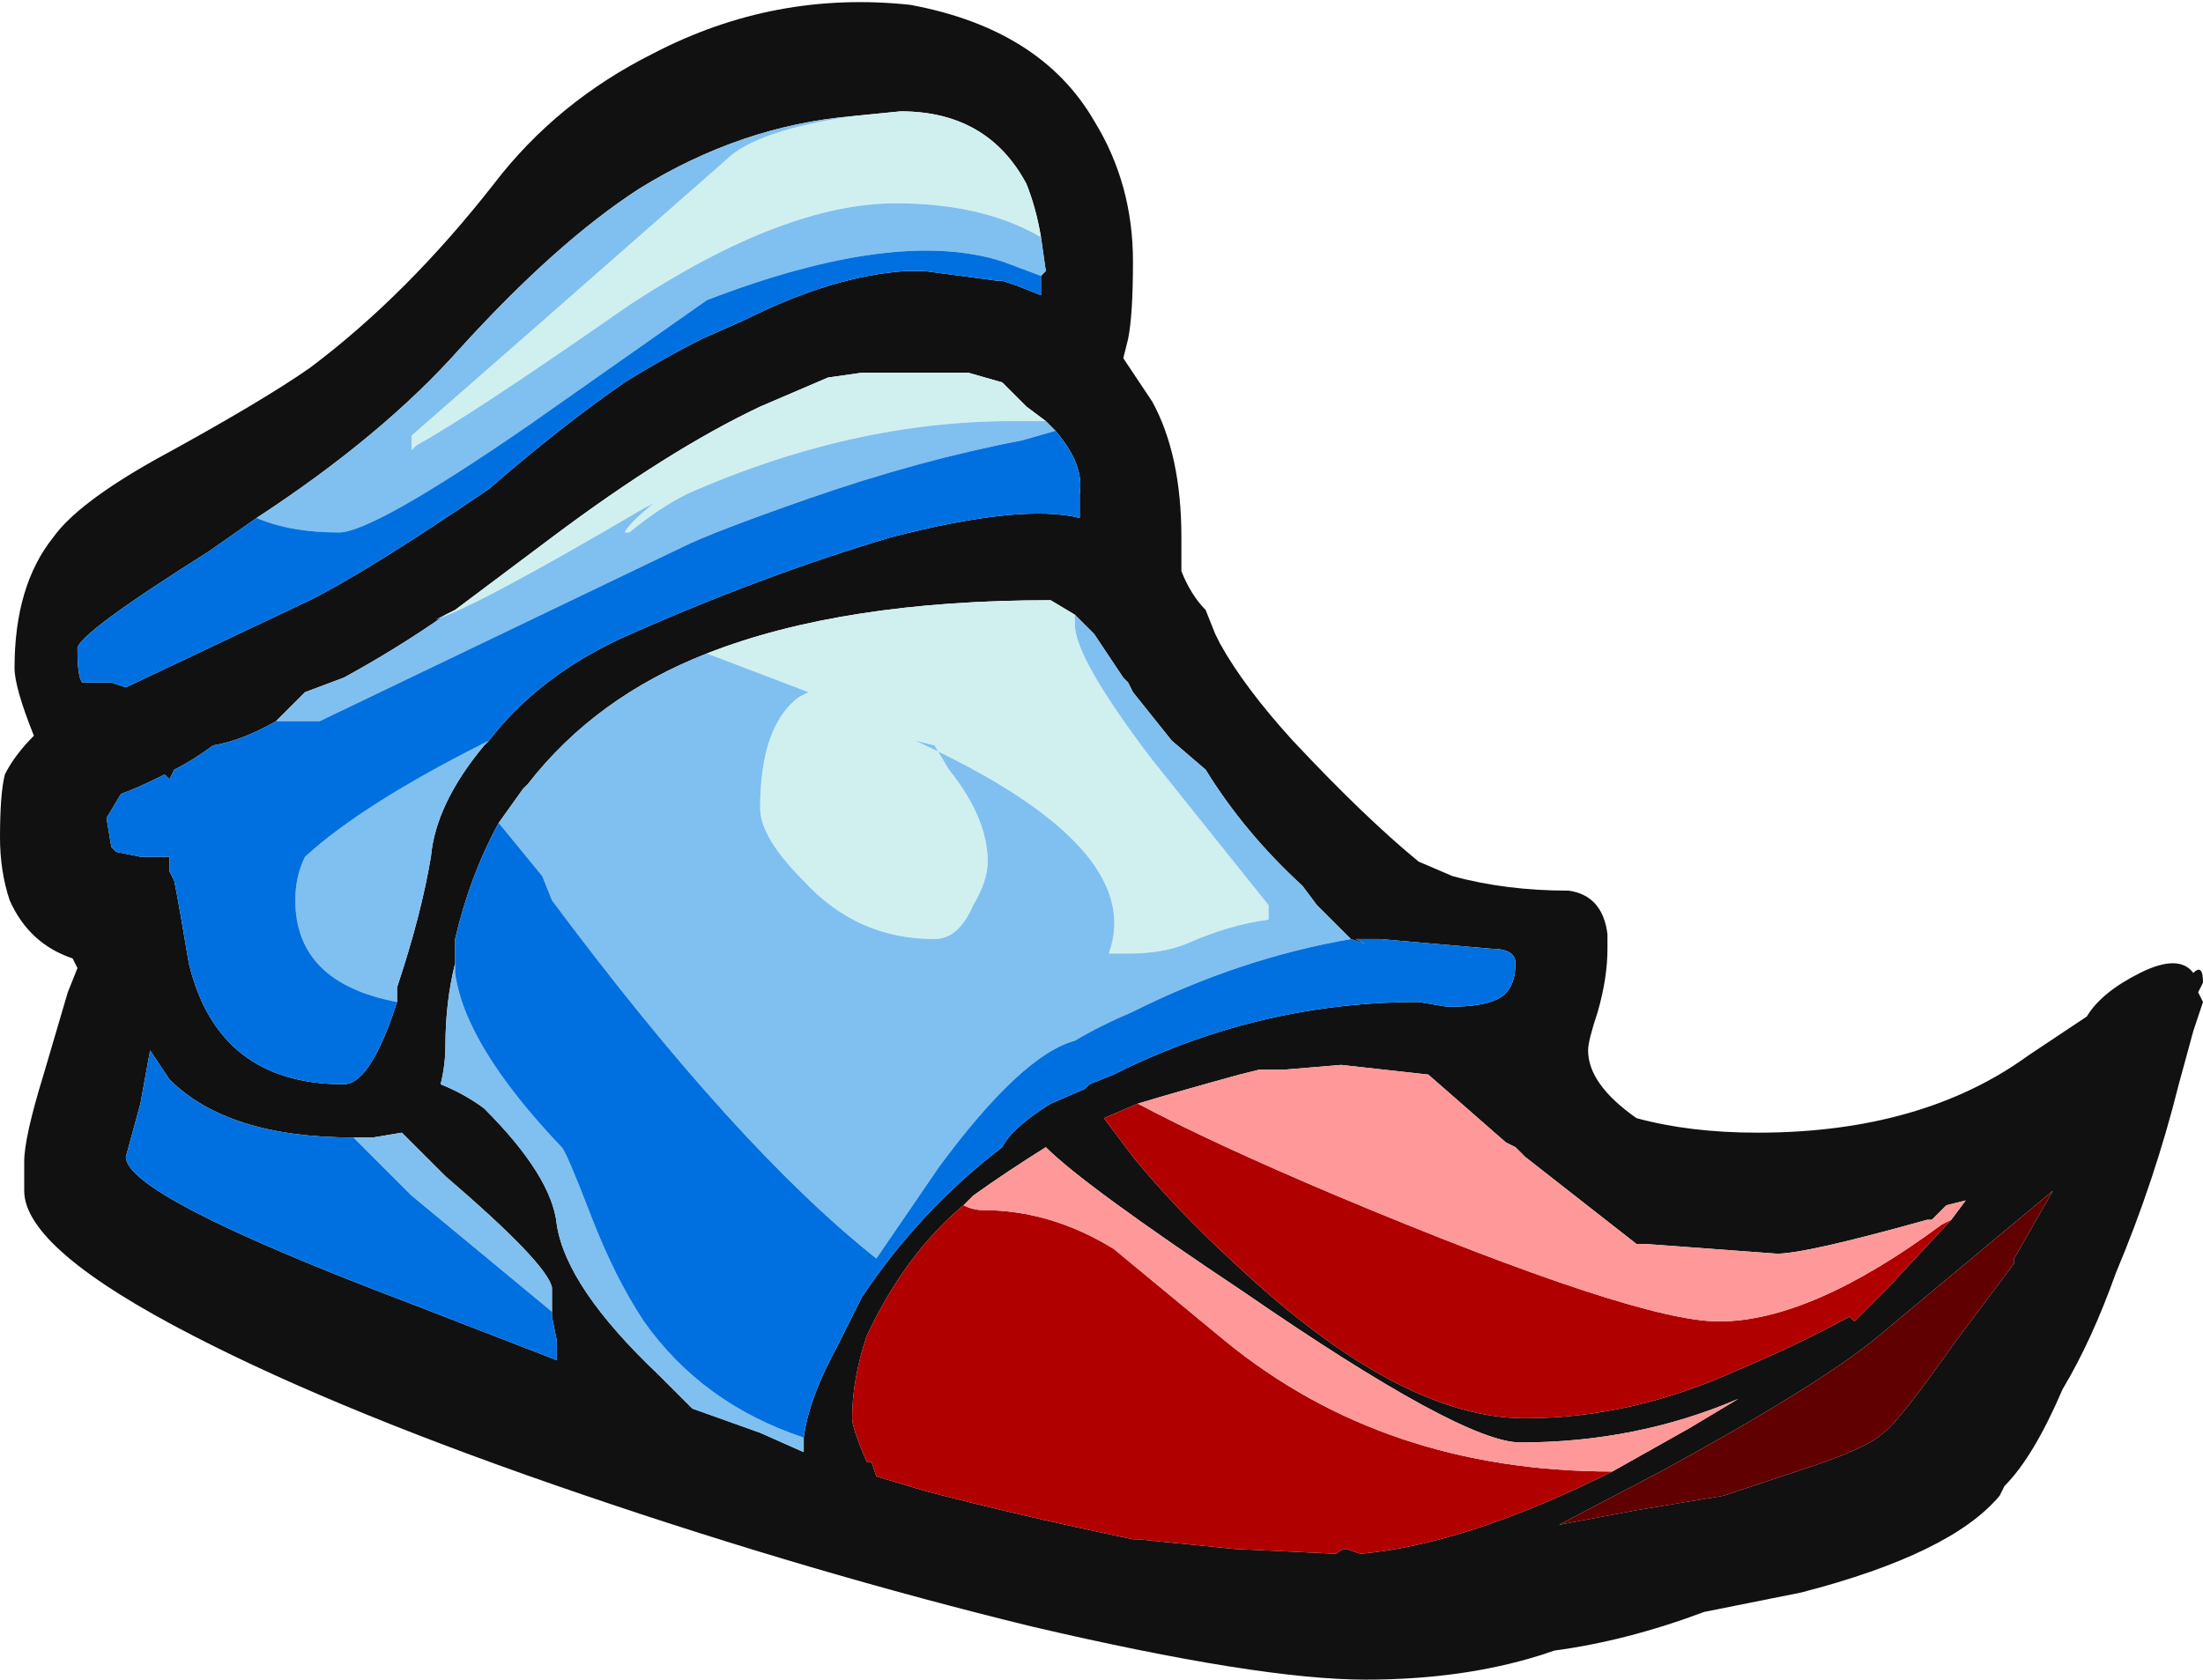 <?xml version="1.0" encoding="UTF-8" standalone="no"?>
<svg xmlns:ffdec="https://www.free-decompiler.com/flash" xmlns:xlink="http://www.w3.org/1999/xlink" ffdec:objectType="frame" height="121.45px" width="159.25px" xmlns="http://www.w3.org/2000/svg">
  <g transform="matrix(1.0, 0.0, 0.0, 1.0, 18.9, 61.6)">
    <use ffdec:characterId="907" height="17.35" transform="matrix(7.0, 0.0, 0.0, 7.0, -18.9, -61.6)" width="22.75" xlink:href="#shape0"/>
  </g>
  <defs>
    <g id="shape0" transform="matrix(1.0, 0.0, 0.0, 1.0, 2.7, 8.8)">
      <path d="M8.6 -7.55 Q9.0 -6.9 9.0 -6.1 9.0 -5.55 8.95 -5.3 L8.9 -5.1 9.2 -4.65 Q9.5 -4.1 9.5 -3.25 L9.5 -2.9 Q9.6 -2.65 9.75 -2.5 L9.85 -2.25 9.9 -2.15 Q10.15 -1.7 10.65 -1.15 11.4 -0.35 11.95 0.1 L12.3 0.25 Q12.85 0.4 13.5 0.4 13.85 0.45 13.9 0.85 L13.9 1.0 Q13.9 1.3 13.8 1.65 13.7 1.95 13.7 2.05 13.7 2.4 14.2 2.75 14.75 2.9 15.45 2.9 17.15 2.9 18.25 2.1 L18.85 1.7 Q19.0 1.45 19.4 1.25 19.8 1.05 19.95 1.25 20.05 1.15 20.05 1.35 L20.0 1.45 20.05 1.55 19.95 1.85 19.8 2.4 Q19.55 3.4 19.15 4.35 18.9 5.05 18.6 5.55 18.3 6.25 18.0 6.55 L17.95 6.65 Q17.45 7.25 15.9 7.65 L14.9 7.85 Q14.1 8.15 13.35 8.25 L13.2 8.3 Q12.4 8.55 11.4 8.55 10.3 8.55 7.95 8.0 5.7 7.45 3.35 6.65 0.85 5.8 -0.7 5.0 -2.45 4.1 -2.45 3.5 L-2.45 3.2 Q-2.45 2.95 -2.25 2.3 L-2.0 1.45 -1.9 1.2 -1.95 1.1 Q-2.4 0.95 -2.6 0.5 -2.7 0.2 -2.7 -0.15 -2.7 -0.6 -2.65 -0.8 -2.55 -1.0 -2.35 -1.2 -2.55 -1.7 -2.55 -1.9 -2.55 -2.75 -2.15 -3.25 -1.9 -3.6 -1.1 -4.05 0.0 -4.65 0.5 -5.0 1.5 -5.75 2.4 -6.9 3.05 -7.75 4.05 -8.25 5.3 -8.9 6.7 -8.75 8.05 -8.5 8.6 -7.55 M8.05 -6.35 Q8.0 -6.65 7.9 -6.9 7.5 -7.65 6.6 -7.65 L6.1 -7.6 Q4.95 -7.5 3.9 -6.85 3.05 -6.3 2.05 -5.2 1.25 -4.3 -0.05 -3.45 L-0.55 -3.1 Q-1.9 -2.25 -1.9 -2.1 -1.9 -1.8 -1.85 -1.75 L-1.55 -1.75 -1.4 -1.7 0.5 -2.6 Q1.1 -2.9 2.35 -3.75 3.1 -4.4 3.75 -4.85 4.15 -5.1 4.55 -5.3 L5.0 -5.5 Q5.9 -5.95 6.65 -6.0 L6.85 -6.0 7.6 -5.9 7.65 -5.9 7.8 -5.85 8.05 -5.75 8.05 -5.95 8.1 -6.0 8.05 -6.35 M8.1 -4.45 L7.9 -4.6 7.65 -4.85 7.3 -4.95 6.2 -4.95 5.85 -4.9 Q5.5 -4.75 5.15 -4.6 4.2 -4.15 3.0 -3.25 L2.0 -2.5 1.9 -2.45 Q1.4 -2.1 0.85 -1.8 L0.45 -1.65 0.15 -1.35 Q-0.2 -1.15 -0.5 -1.1 -0.7 -0.95 -0.9 -0.85 L-0.95 -0.75 -1.0 -0.8 Q-1.3 -0.65 -1.45 -0.6 L-1.6 -0.35 -1.55 -0.05 -1.5 0.0 -1.25 0.05 -0.95 0.05 Q-0.95 0.1 -0.95 0.2 L-0.9 0.3 Q-0.85 0.55 -0.75 1.15 -0.45 2.4 0.85 2.4 1.1 2.4 1.35 1.7 L1.4 1.55 1.4 1.4 Q1.65 0.65 1.75 0.05 1.8 -0.5 2.3 -1.1 L2.35 -1.15 Q2.85 -1.8 3.7 -2.2 5.15 -2.85 6.5 -3.25 7.85 -3.6 8.45 -3.45 L8.45 -3.7 Q8.5 -4.0 8.2 -4.35 L8.1 -4.45 M4.6 -2.05 Q3.45 -1.6 2.75 -0.7 L2.7 -0.65 2.45 -0.3 Q2.15 0.25 2.0 0.9 L2.0 1.15 Q1.9 1.55 1.9 2.0 1.9 2.2 1.85 2.4 2.1 2.5 2.3 2.65 3.0 3.35 3.05 3.85 3.15 4.5 4.1 5.4 L4.45 5.75 5.15 6.0 5.6 6.2 5.6 6.05 Q5.65 5.65 5.95 5.1 L6.2 4.6 Q6.8 3.7 7.65 3.05 7.75 2.85 8.15 2.6 L8.5 2.45 8.55 2.4 8.8 2.3 8.9 2.25 Q10.35 1.55 11.95 1.55 L12.25 1.6 Q12.65 1.6 12.8 1.5 12.95 1.4 12.95 1.15 12.95 1.0 12.7 1.0 L11.55 0.9 11.3 0.9 11.4 0.95 11.25 0.9 10.9 0.55 10.75 0.35 Q10.15 -0.2 9.75 -0.85 L9.4 -1.15 9.0 -1.65 8.95 -1.75 8.9 -1.8 8.6 -2.25 8.4 -2.45 8.15 -2.6 Q6.0 -2.6 4.6 -2.05 M18.1 4.25 L18.1 4.2 18.5 3.5 16.7 5.0 Q16.1 5.5 14.45 6.4 L13.4 6.95 14.2 6.8 15.1 6.65 16.0 6.35 Q16.6 6.15 16.75 6.0 16.9 5.9 17.5 5.05 L18.1 4.25 M17.45 3.8 L17.6 3.6 17.4 3.65 17.25 3.8 17.2 3.8 Q15.95 4.15 15.65 4.15 L14.3 4.05 14.2 4.05 13.05 3.15 12.95 3.05 12.85 3.0 12.05 2.3 11.15 2.2 10.55 2.25 10.3 2.25 10.1 2.3 Q9.55 2.45 9.05 2.6 L8.7 2.75 9.0 3.15 Q9.45 3.7 10.05 4.25 11.75 5.85 13.05 5.85 14.15 5.85 15.25 5.35 15.85 5.1 16.4 4.8 L16.45 4.85 16.8 4.5 17.45 3.8 M13.95 6.4 L14.75 5.95 15.25 5.65 Q14.2 6.1 13.0 6.1 12.4 6.1 10.15 4.55 8.5 3.45 8.1 3.05 7.7 3.3 7.35 3.55 L7.25 3.65 Q6.65 4.15 6.25 5.0 6.1 5.45 6.1 5.85 6.1 5.95 6.25 6.3 L6.3 6.3 6.35 6.45 6.85 6.6 Q7.8 6.85 9.0 7.1 L9.05 7.1 10.05 7.2 11.1 7.25 Q11.15 7.2 11.2 7.2 L11.35 7.25 Q12.45 7.15 13.95 6.4 M3.0 4.8 L3.0 4.5 Q2.95 4.25 1.9 3.35 L1.45 2.9 1.15 2.95 0.95 2.95 Q-0.35 2.95 -0.95 2.35 L-1.15 2.05 -1.25 2.6 -1.4 3.15 Q-1.4 3.55 1.5 4.65 L3.05 5.25 3.05 5.05 3.0 4.8" fill="#111111" fill-rule="evenodd" stroke="none"/>
      <path d="M6.1 -7.6 L6.6 -7.65 Q7.5 -7.65 7.9 -6.9 8.0 -6.65 8.05 -6.35 7.45 -6.7 6.55 -6.7 5.4 -6.7 3.8 -5.65 2.15 -4.5 1.6 -4.2 L1.55 -4.15 1.55 -4.3 2.75 -5.35 4.8 -7.15 Q5.1 -7.45 6.1 -7.6 M1.9 -2.45 L2.0 -2.5 3.0 -3.25 Q4.2 -4.15 5.15 -4.6 5.5 -4.75 5.85 -4.9 L6.2 -4.95 7.3 -4.95 7.65 -4.85 7.9 -4.6 8.1 -4.45 7.75 -4.45 Q6.1 -4.45 4.4 -3.7 4.1 -3.55 3.8 -3.3 L3.75 -3.3 Q3.8 -3.4 4.05 -3.6 L3.95 -3.55 Q2.25 -2.55 1.8 -2.4 L1.9 -2.45 M8.4 -2.45 L8.4 -2.35 Q8.4 -2.0 9.2 -0.95 L10.4 0.55 10.4 0.7 Q10.0 0.75 9.55 0.95 9.3 1.05 8.95 1.05 L8.75 1.05 Q9.15 -0.05 6.75 -1.15 L6.95 -1.1 7.1 -0.85 Q7.5 -0.35 7.5 0.1 7.5 0.3 7.35 0.55 7.2 0.9 6.95 0.9 6.15 0.9 5.6 0.3 5.15 -0.15 5.15 -0.45 5.15 -1.3 5.55 -1.6 L5.65 -1.65 4.6 -2.05 Q6.0 -2.6 8.15 -2.6 L8.4 -2.45" fill="#d0f0f0" fill-rule="evenodd" stroke="none"/>
      <path d="M6.1 -7.6 Q5.1 -7.45 4.8 -7.15 L2.75 -5.35 1.55 -4.3 1.55 -4.15 1.6 -4.2 Q2.15 -4.5 3.8 -5.65 5.4 -6.7 6.55 -6.7 7.45 -6.7 8.05 -6.35 L8.1 -6.0 8.05 -5.95 7.65 -6.1 Q6.55 -6.45 4.6 -5.7 L2.75 -4.4 Q1.15 -3.3 0.8 -3.3 0.3 -3.3 -0.05 -3.45 1.25 -4.3 2.05 -5.2 3.05 -6.3 3.9 -6.85 4.95 -7.5 6.1 -7.6 M1.9 -2.45 L1.8 -2.4 Q2.25 -2.55 3.95 -3.55 L4.05 -3.6 Q3.8 -3.4 3.75 -3.3 L3.8 -3.3 Q4.1 -3.55 4.4 -3.7 6.1 -4.45 7.75 -4.45 L8.1 -4.45 8.2 -4.35 7.85 -4.25 Q6.8 -4.05 5.65 -3.65 4.65 -3.3 4.35 -3.15 L0.6 -1.35 0.15 -1.35 0.45 -1.65 0.85 -1.8 Q1.4 -2.1 1.9 -2.45 M2.35 -1.15 L2.3 -1.1 Q1.8 -0.5 1.75 0.05 1.65 0.65 1.4 1.4 L1.4 1.55 Q0.35 1.35 0.35 0.5 0.35 0.25 0.45 0.05 1.05 -0.5 2.35 -1.15 M2.45 -0.3 L2.7 -0.65 2.75 -0.7 Q3.45 -1.6 4.6 -2.05 L5.65 -1.65 5.55 -1.6 Q5.15 -1.3 5.15 -0.45 5.15 -0.15 5.6 0.3 6.15 0.9 6.95 0.9 7.2 0.9 7.35 0.55 7.5 0.3 7.5 0.1 7.5 -0.35 7.1 -0.85 L6.95 -1.1 6.75 -1.15 Q9.15 -0.05 8.75 1.05 L8.95 1.05 Q9.3 1.05 9.55 0.95 10.0 0.75 10.4 0.7 L10.4 0.55 9.2 -0.95 Q8.4 -2.0 8.4 -2.35 L8.4 -2.45 8.6 -2.25 8.9 -1.8 8.95 -1.75 9.0 -1.65 9.4 -1.15 9.75 -0.85 Q10.15 -0.2 10.75 0.35 L10.9 0.55 11.25 0.9 Q10.1 1.1 9.0 1.65 8.65 1.8 8.4 1.95 7.85 2.1 7.0 3.25 L6.35 4.2 Q4.9 3.05 3.0 0.5 L2.9 0.25 2.45 -0.3 M5.6 6.05 L5.6 6.2 5.15 6.0 4.45 5.75 4.1 5.4 Q3.15 4.5 3.05 3.85 3.0 3.35 2.3 2.65 2.1 2.5 1.85 2.4 1.9 2.2 1.9 2.0 1.9 1.55 2.0 1.15 L2.0 1.25 Q2.1 2.0 3.1 3.05 3.15 3.1 3.4 3.75 3.65 4.4 3.95 4.85 4.55 5.7 5.6 6.05 M0.95 2.95 L1.15 2.95 1.45 2.9 1.9 3.35 Q2.95 4.25 3.0 4.5 L3.0 4.8 3.0 4.75 1.55 3.55 0.95 2.95" fill="#80c0f0" fill-rule="evenodd" stroke="none"/>
      <path d="M8.05 -5.95 L8.05 -5.75 7.8 -5.85 7.65 -5.9 7.6 -5.9 6.85 -6.0 6.65 -6.0 Q5.9 -5.95 5.0 -5.5 L4.55 -5.3 Q4.15 -5.1 3.75 -4.85 3.1 -4.4 2.35 -3.75 1.1 -2.9 0.5 -2.6 L-1.4 -1.7 -1.55 -1.75 -1.85 -1.75 Q-1.9 -1.8 -1.9 -2.1 -1.9 -2.25 -0.55 -3.1 L-0.05 -3.45 Q0.3 -3.3 0.8 -3.3 1.15 -3.3 2.75 -4.4 L4.6 -5.7 Q6.55 -6.45 7.65 -6.1 L8.05 -5.95 M8.2 -4.35 Q8.5 -4.0 8.45 -3.7 L8.45 -3.45 Q7.85 -3.6 6.5 -3.25 5.15 -2.85 3.7 -2.2 2.85 -1.8 2.35 -1.15 1.05 -0.5 0.45 0.05 0.35 0.25 0.35 0.5 0.35 1.35 1.4 1.55 L1.35 1.7 Q1.1 2.4 0.85 2.4 -0.45 2.4 -0.75 1.15 -0.85 0.55 -0.9 0.3 L-0.95 0.2 Q-0.95 0.1 -0.95 0.05 L-1.25 0.05 -1.5 0.0 -1.55 -0.05 -1.6 -0.35 -1.45 -0.6 Q-1.3 -0.65 -1.0 -0.8 L-0.95 -0.75 -0.9 -0.85 Q-0.7 -0.95 -0.5 -1.1 -0.2 -1.15 0.15 -1.35 L0.6 -1.35 4.35 -3.15 Q4.65 -3.3 5.65 -3.65 6.8 -4.05 7.85 -4.25 L8.2 -4.35 M2.45 -0.3 L2.9 0.25 3.0 0.5 Q4.9 3.05 6.35 4.2 L7.0 3.25 Q7.85 2.1 8.4 1.95 8.65 1.8 9.0 1.65 10.1 1.1 11.25 0.9 L11.4 0.95 11.3 0.9 11.55 0.9 12.7 1.0 Q12.95 1.0 12.95 1.15 12.95 1.4 12.8 1.5 12.65 1.6 12.25 1.6 L11.95 1.55 Q10.35 1.55 8.9 2.25 L8.8 2.3 8.55 2.4 8.5 2.45 8.15 2.6 Q7.75 2.85 7.65 3.05 6.8 3.7 6.2 4.6 L5.95 5.1 Q5.65 5.65 5.6 6.05 4.55 5.7 3.95 4.85 3.65 4.4 3.4 3.75 3.15 3.1 3.1 3.05 2.1 2.0 2.0 1.25 L2.0 1.15 2.0 0.9 Q2.15 0.25 2.45 -0.3 M0.95 2.95 L1.55 3.55 3.0 4.75 3.0 4.8 3.05 5.05 3.05 5.25 1.5 4.65 Q-1.4 3.55 -1.4 3.15 L-1.25 2.6 -1.15 2.05 -0.95 2.35 Q-0.35 2.95 0.95 2.95" fill="#0070e0" fill-rule="evenodd" stroke="none"/>
      <path d="M18.1 4.25 L17.5 5.05 Q16.9 5.9 16.75 6.0 16.6 6.15 16.0 6.35 L15.1 6.65 14.2 6.8 13.4 6.95 14.45 6.4 Q16.1 5.5 16.7 5.0 L18.5 3.5 18.1 4.2 18.1 4.25" fill="#600000" fill-rule="evenodd" stroke="none"/>
      <path d="M9.05 2.6 Q9.8 3.0 11.1 3.55 14.2 4.85 15.05 4.85 16.0 4.85 17.35 3.85 L17.45 3.8 16.8 4.5 16.45 4.85 16.4 4.8 Q15.85 5.1 15.25 5.35 14.15 5.85 13.05 5.85 11.75 5.85 10.05 4.25 9.45 3.7 9.0 3.15 L8.7 2.75 9.05 2.6 M7.25 3.65 Q7.35 3.7 7.45 3.7 8.15 3.7 8.8 4.1 L9.95 5.05 Q11.6 6.4 13.95 6.4 12.45 7.15 11.35 7.25 L11.2 7.2 Q11.15 7.2 11.1 7.25 L10.05 7.2 9.05 7.1 9.0 7.1 Q7.8 6.85 6.85 6.6 L6.35 6.45 6.3 6.3 6.25 6.3 Q6.1 5.95 6.1 5.85 6.1 5.45 6.25 5.0 6.65 4.15 7.25 3.65" fill="#b00000" fill-rule="evenodd" stroke="none"/>
      <path d="M17.45 3.8 L17.35 3.85 Q16.0 4.85 15.05 4.85 14.2 4.85 11.1 3.55 9.8 3.0 9.05 2.6 9.55 2.45 10.1 2.3 L10.3 2.25 10.55 2.25 11.15 2.2 12.05 2.3 12.85 3.0 12.95 3.05 13.05 3.15 14.2 4.05 14.3 4.05 15.65 4.15 Q15.95 4.15 17.2 3.8 L17.25 3.8 17.4 3.65 17.6 3.6 17.45 3.8 M7.25 3.65 L7.35 3.55 Q7.7 3.3 8.1 3.05 8.5 3.45 10.15 4.55 12.4 6.1 13.0 6.1 14.2 6.1 15.25 5.65 L14.75 5.95 13.95 6.4 Q11.6 6.4 9.95 5.05 L8.8 4.1 Q8.15 3.7 7.45 3.7 7.35 3.7 7.25 3.65" fill="#ff9999" fill-rule="evenodd" stroke="none"/>
    </g>
  </defs>
</svg>
